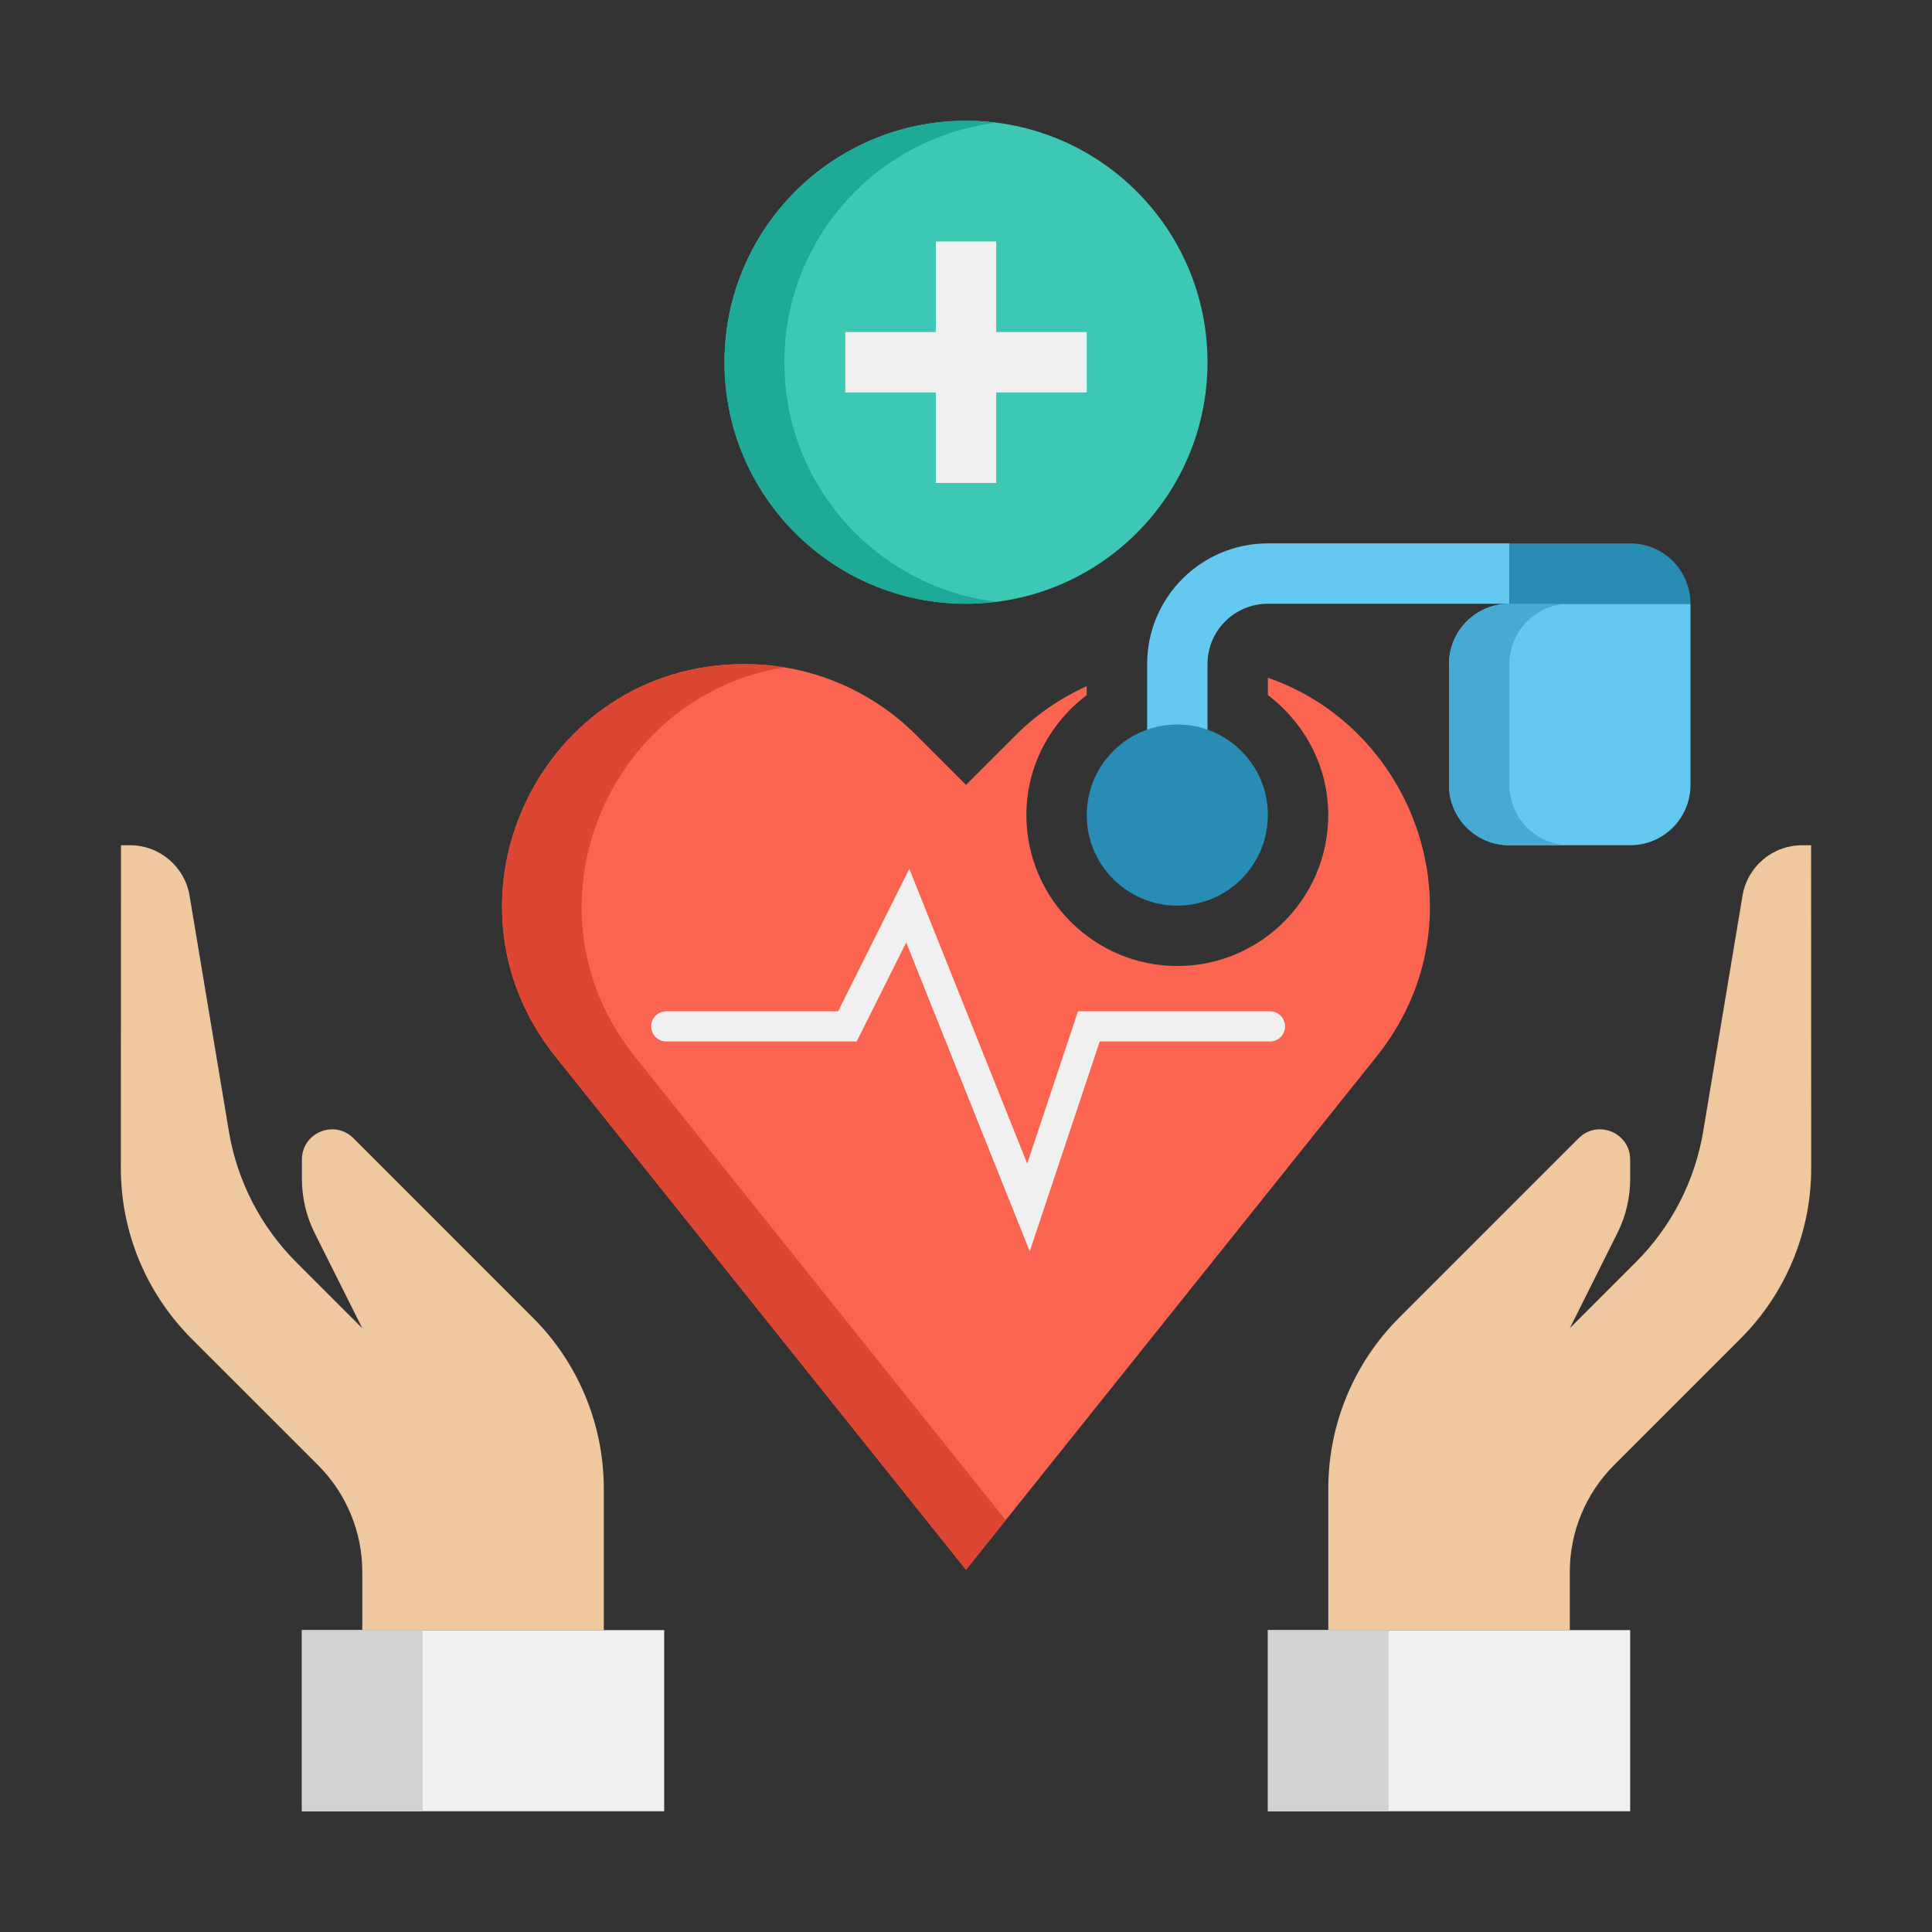 <svg width="40" height="40" viewBox="0 0 40 40" fill="none" xmlns="http://www.w3.org/2000/svg">
<rect x="0" y="0" width="40" height="40" fill="#333333" stroke="none"/>
<path d="M26.25 14.032V14.391C27.004 14.963 27.5 15.858 27.5 16.875C27.5 18.598 26.098 20 24.375 20C22.652 20 21.25 18.598 21.25 16.875C21.25 15.858 21.746 14.962 22.5 14.391V14.206C21.961 14.451 21.462 14.788 21.036 15.215L20 16.25L18.964 15.214C18.027 14.277 16.755 13.75 15.429 13.75H15.403C11.211 13.75 8.88 18.6 11.499 21.874L20 32.5L28.501 21.874C30.75 19.062 29.344 15.099 26.25 14.032Z" fill="#FA6450"/>
<path d="M13.143 21.874C10.701 18.822 12.579 14.402 16.238 13.816C15.977 13.774 15.697 13.75 15.429 13.75H15.403C11.211 13.75 8.88 18.6 11.499 21.874L20 32.5L20.822 31.473L13.143 21.874Z" fill="#DC4632"/>
<path d="M21.32 25.908L18.762 19.512L17.737 21.562H13.794C13.621 21.562 13.481 21.422 13.481 21.25C13.481 21.078 13.621 20.938 13.794 20.938H17.351L18.826 17.988L21.267 24.092L22.319 20.938H26.294C26.466 20.938 26.606 21.078 26.606 21.25C26.606 21.422 26.466 21.562 26.294 21.562H22.769L21.32 25.908Z" fill="#F0F0F0"/>
<path d="M23.75 16.25V13.75C23.75 12.369 24.869 11.25 26.25 11.25H31.25V12.5H26.25C25.559 12.5 25 13.059 25 13.75V16.25H23.75Z" fill="#64C8F0"/>
<path d="M24.375 18.75C23.339 18.75 22.5 17.911 22.5 16.875C22.5 15.839 23.339 15 24.375 15C25.411 15 26.25 15.839 26.25 16.875C26.25 17.911 25.411 18.75 24.375 18.75Z" fill="#288CB4"/>
<path d="M20 12.5C22.761 12.5 25 10.261 25 7.5C25 4.739 22.761 2.5 20 2.5C17.239 2.5 15 4.739 15 7.5C15 10.261 17.239 12.5 20 12.5Z" fill="#3CC8B4"/>
<path d="M16.239 7.5C16.239 4.949 18.151 2.848 20.62 2.542C20.416 2.517 20.21 2.5 20 2.5C17.239 2.5 15 4.739 15 7.5C15 10.261 17.239 12.5 20 12.5C20.21 12.5 20.416 12.483 20.619 12.457C18.151 12.152 16.239 10.051 16.239 7.5Z" fill="#1EAA96"/>
<path d="M22.5 6.875H20.625V5H19.375V6.875H17.5V8.125H19.375V10H20.625V8.125H22.5V6.875Z" fill="#F0F0F0"/>
<path d="M6.251 33.75H13.751V37.5H6.251V33.75Z" fill="#F0F0F0"/>
<path d="M6.251 33.75H8.751V37.5H6.251V33.75Z" fill="#D2D2D2"/>
<path d="M26.251 33.75H33.751V37.5H26.251V33.75Z" fill="#F0F0F0"/>
<path d="M26.251 33.75H28.751V37.5H26.251V33.75Z" fill="#D2D2D2"/>
<path d="M37.497 17.5H37.31C36.699 17.5 36.178 17.942 36.077 18.544L35.264 23.419C35.093 24.448 34.605 25.396 33.868 26.133L32.501 27.5L33.487 25.527C33.661 25.181 33.751 24.797 33.751 24.409V24.008C33.751 23.451 33.078 23.172 32.684 23.566L28.965 27.285C28.027 28.223 27.501 29.494 27.501 30.821V33.75H32.501V32.544C32.501 31.716 32.83 30.921 33.416 30.335L36.035 27.716C36.973 26.777 37.5 25.509 37.499 24.183C37.499 21.595 37.497 17.5 37.497 17.5Z" fill="#F0C8A0"/>
<path d="M2.505 17.5H2.692C3.303 17.5 3.824 17.942 3.925 18.544L4.738 23.419C4.909 24.448 5.397 25.396 6.134 26.133L7.501 27.5L6.514 25.527C6.341 25.181 6.251 24.797 6.251 24.409V24.008C6.251 23.451 6.924 23.172 7.318 23.566L11.036 27.285C11.974 28.223 12.501 29.494 12.501 30.821V33.75H7.501V32.544C7.501 31.716 7.171 30.921 6.586 30.335L3.966 27.716C3.028 26.777 2.501 25.509 2.502 24.183C2.503 21.595 2.504 17.501 2.505 17.5Z" fill="#F0C8A0"/>
<path d="M35 12.5V16.25C35 16.941 34.441 17.5 33.75 17.5H31.25C30.559 17.5 30 16.941 30 16.25V13.75C30 13.059 30.559 12.5 31.25 12.5H35Z" fill="#64C8F0"/>
<path d="M31.25 16.25V13.75C31.25 13.06 31.809 12.5 32.5 12.5H31.25C30.559 12.5 30 13.06 30 13.75V16.25C30 16.941 30.559 17.5 31.25 17.5H32.5C31.81 17.5 31.25 16.941 31.25 16.25Z" fill="#46AAD2"/>
<path d="M31.25 11.25H33.75C34.441 11.25 35 11.809 35 12.5H31.25V11.25Z" fill="#288CB4"/>
</svg>
